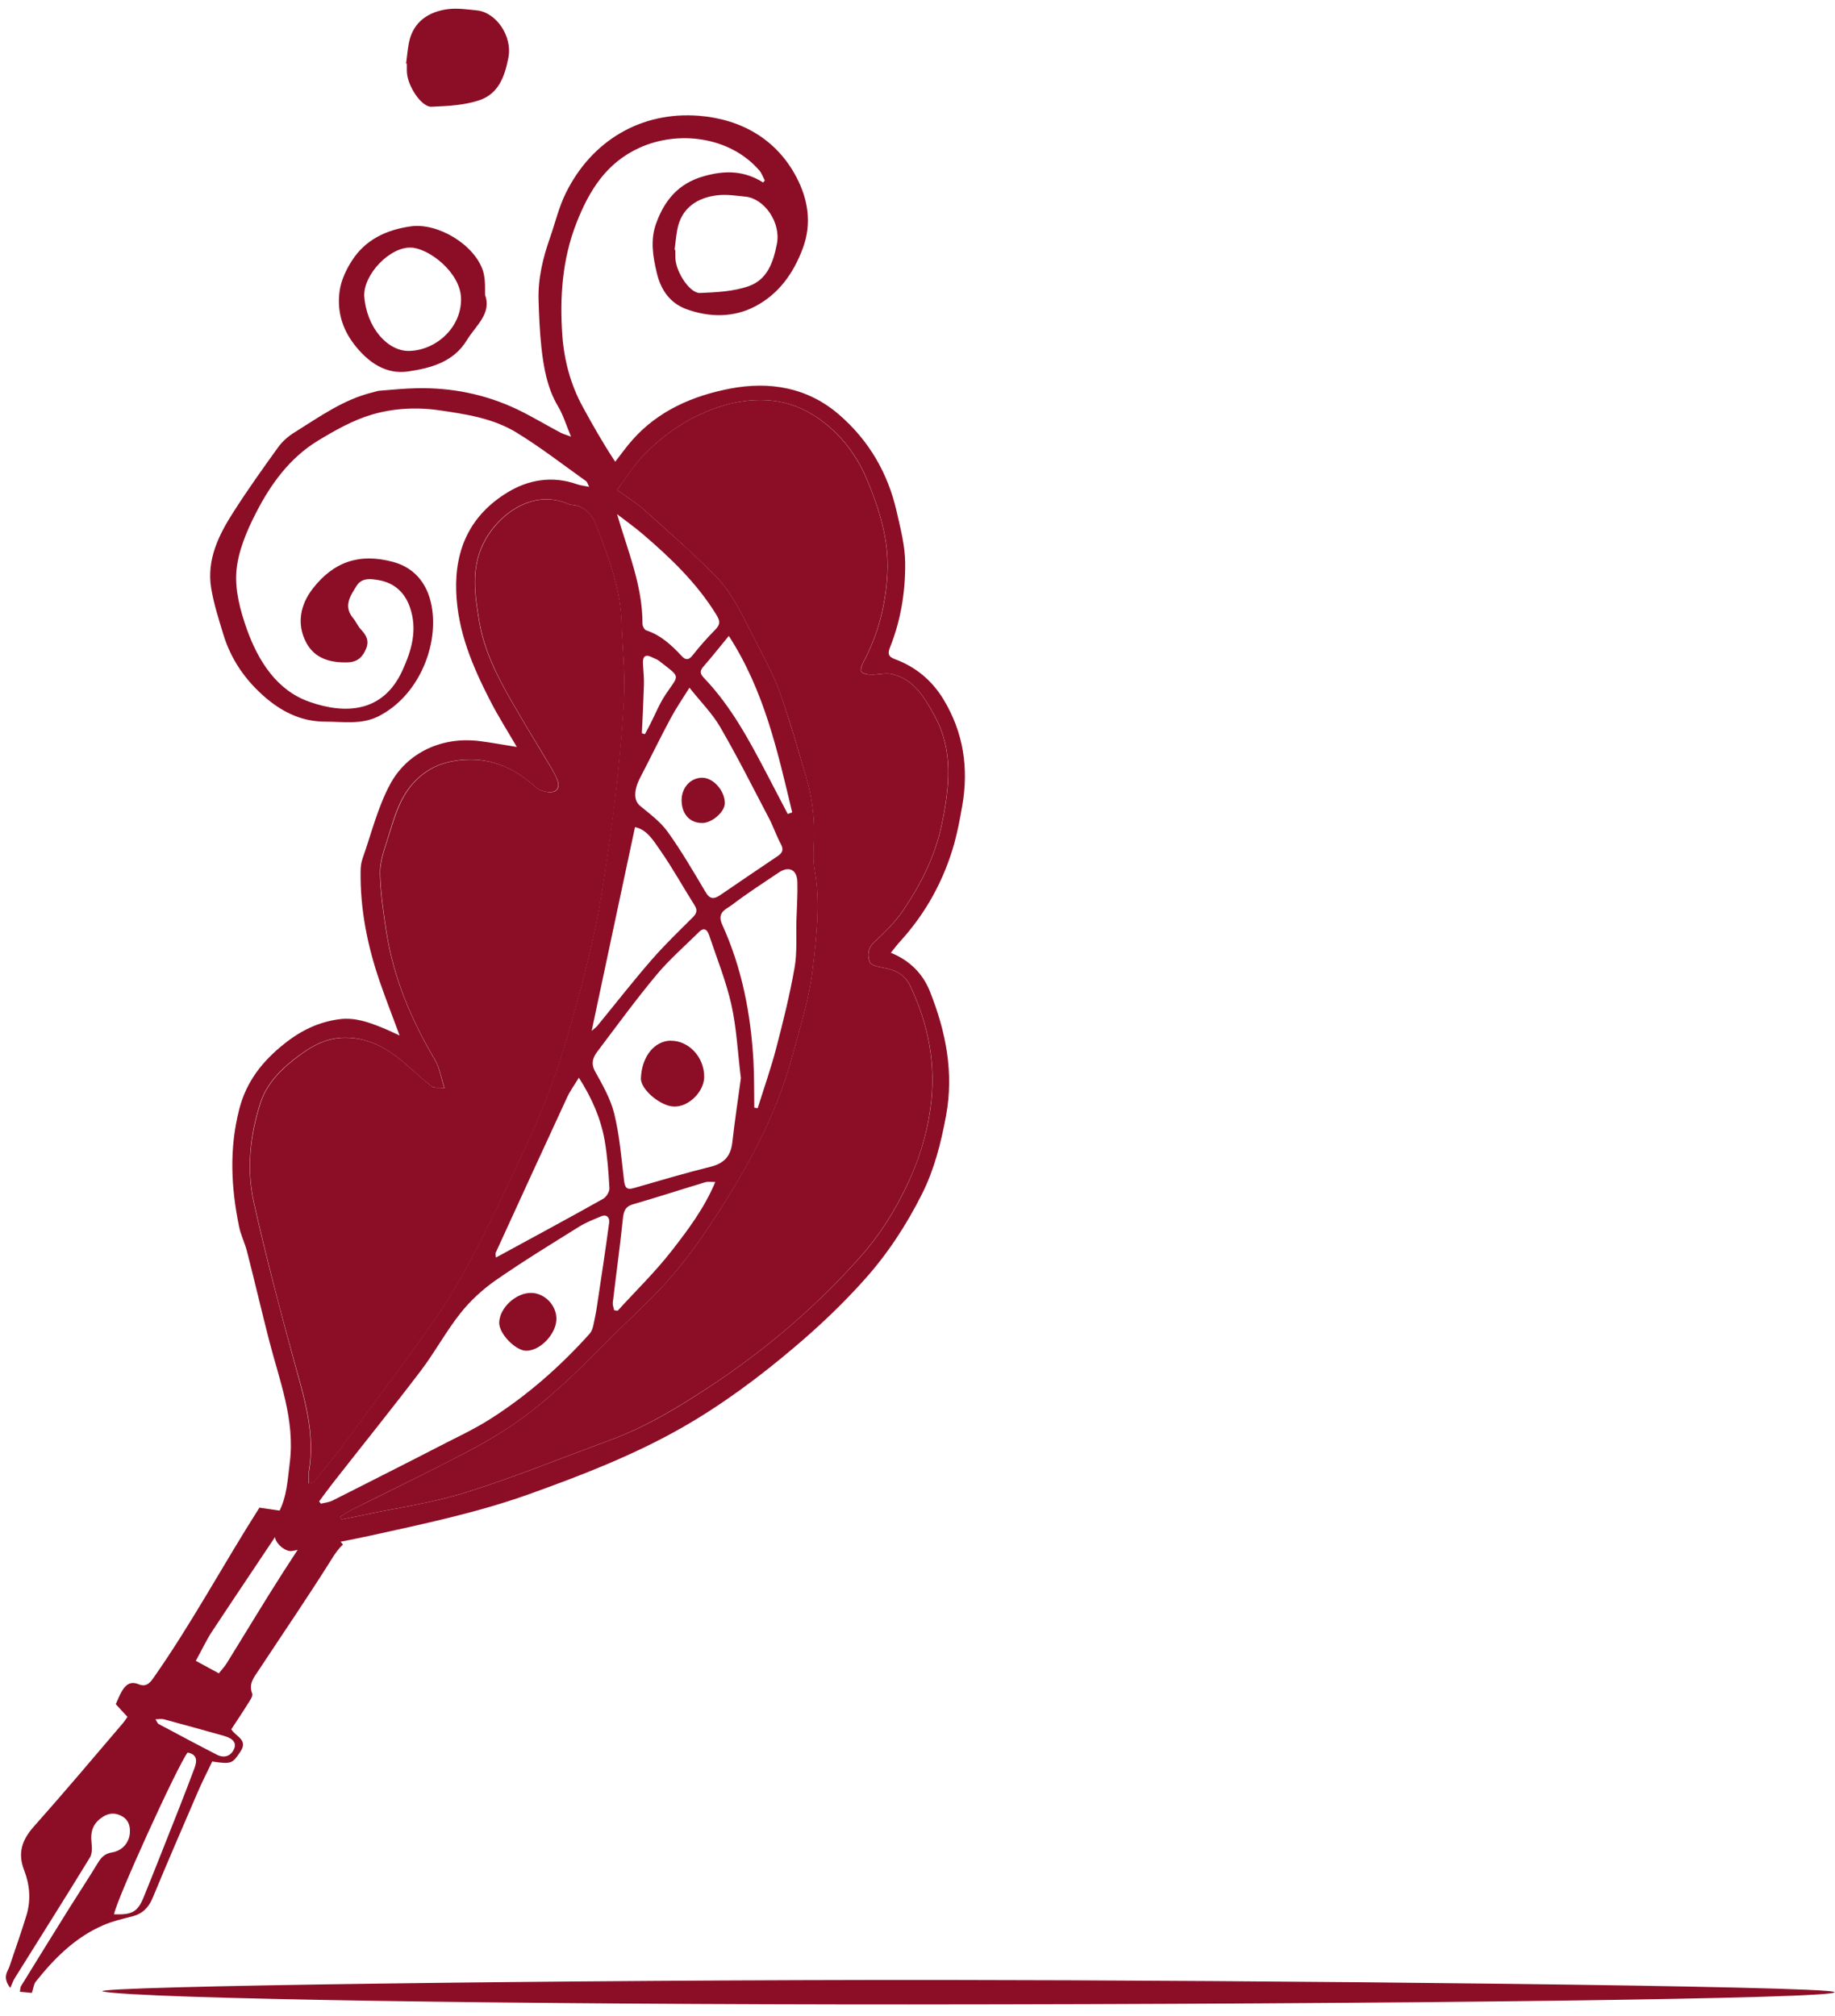 <svg width="152" height="167" viewBox="0 0 152 167" fill="none" xmlns="http://www.w3.org/2000/svg">
<g clip-path="url(#clip0_3_1107)">
<path d="M8.49 164.973C7.93 164.543 46.77 164.013 78.1 164.033C104.14 164.053 151.33 164.523 151.95 165.033C152.63 165.593 115.2 166.043 75.34 166.063C43.6 166.073 11.72 165.613 8.49 164.983V164.973Z" fill="#8C0E26"/>
<path d="M53.16 60.743C53.25 60.773 53.33 60.803 53.42 60.823C53.56 60.563 53.69 60.313 53.83 60.053C54.26 59.213 54.61 58.323 55.13 57.543C56.26 55.843 56.46 56.203 54.57 54.733C54.42 54.613 54.22 54.563 54.05 54.473C53.43 54.143 53.22 54.403 53.26 55.013C53.29 55.593 53.36 56.173 53.34 56.743C53.3 58.073 53.23 59.403 53.17 60.723L53.16 60.743ZM65.25 67.433C65.37 67.393 65.5 67.343 65.62 67.303C64.42 62.303 63.33 57.263 60.37 52.683C59.57 53.653 58.93 54.473 58.25 55.243C57.92 55.623 58.02 55.853 58.32 56.173C60.57 58.523 62.08 61.363 63.57 64.213C64.13 65.283 64.69 66.363 65.25 67.433ZM50.86 108.543C50.96 108.563 51.06 108.573 51.16 108.593C52.66 106.943 54.27 105.383 55.64 103.623C56.99 101.883 58.34 100.103 59.25 97.923C58.86 97.923 58.62 97.883 58.42 97.943C56.42 98.543 54.44 99.193 52.43 99.773C51.75 99.973 51.65 100.403 51.59 101.023C51.35 103.323 51.03 105.623 50.76 107.923C50.74 108.123 50.83 108.343 50.87 108.543H50.86ZM51.11 42.583C52 45.643 53.23 48.503 53.22 51.683C53.22 51.873 53.38 52.173 53.53 52.223C54.75 52.623 55.63 53.453 56.48 54.363C56.77 54.683 57.04 54.713 57.36 54.303C57.95 53.553 58.59 52.833 59.26 52.153C59.67 51.733 59.66 51.453 59.34 50.933C57.72 48.293 55.52 46.193 53.2 44.213C52.53 43.643 51.81 43.133 51.11 42.593V42.583ZM55.88 20.703C55.88 20.703 55.92 20.703 55.94 20.703C55.94 20.953 55.94 21.213 55.95 21.463C56.03 22.603 57.16 24.313 57.99 24.273C59.35 24.213 60.77 24.153 62.03 23.703C63.52 23.173 64.04 21.813 64.35 20.223C64.71 18.413 63.3 16.453 61.76 16.293C60.97 16.213 60.16 16.083 59.38 16.183C57.82 16.373 56.44 17.183 56.1 19.033C56 19.583 55.95 20.143 55.88 20.693V20.703ZM49.01 85.403C49.26 85.183 49.4 85.093 49.5 84.963C50.99 83.143 52.44 81.283 53.98 79.513C55.05 78.283 56.23 77.153 57.38 76.003C57.7 75.683 57.8 75.413 57.53 74.993C56.58 73.493 55.72 71.923 54.7 70.463C54.14 69.663 53.6 68.723 52.6 68.523C51.41 74.123 50.22 79.683 49.01 85.403ZM47.95 89.283C47.56 89.923 47.21 90.393 46.97 90.923C44.99 95.193 43.04 99.463 41.08 103.743C41.01 103.883 41.08 104.093 41.08 104.183C44.09 102.543 47.03 100.963 49.95 99.323C50.22 99.173 50.5 98.723 50.48 98.433C50.41 97.123 50.31 95.793 50.09 94.503C49.77 92.683 49.05 91.003 47.95 89.283ZM62.48 91.763C62.57 91.783 62.67 91.793 62.76 91.813C63.29 90.123 63.88 88.453 64.32 86.743C64.89 84.563 65.43 82.373 65.82 80.153C66.04 78.893 65.93 77.563 65.97 76.273C66 75.203 66.08 74.133 66.05 73.073C66.02 72.033 65.34 71.713 64.48 72.303C63.19 73.173 61.88 74.013 60.64 74.963C60.17 75.323 59.35 75.563 59.82 76.593C61.45 80.173 62.19 83.973 62.41 87.883C62.48 89.173 62.46 90.473 62.48 91.773V91.763ZM57.11 56.973C56.51 57.933 55.99 58.693 55.56 59.493C54.69 61.113 53.89 62.773 53.04 64.403C52.47 65.493 52.5 66.323 53.01 66.753C53.82 67.423 54.7 68.073 55.3 68.903C56.45 70.503 57.44 72.213 58.45 73.913C58.81 74.523 59.16 74.493 59.66 74.153C61.24 73.063 62.83 72.003 64.42 70.923C64.79 70.673 64.94 70.413 64.69 69.943C64.32 69.263 64.07 68.503 63.71 67.813C62.38 65.273 61.09 62.703 59.65 60.223C58.99 59.093 58.03 58.133 57.11 56.973ZM61.37 89.323C61.1 87.113 61.01 85.133 60.58 83.223C60.14 81.283 59.39 79.413 58.75 77.513C58.62 77.113 58.38 76.743 57.9 77.213C56.72 78.383 55.45 79.483 54.39 80.753C52.68 82.803 51.11 84.963 49.5 87.093C49.12 87.593 48.92 88.093 49.3 88.773C49.92 89.893 50.58 91.043 50.88 92.263C51.32 94.063 51.47 95.933 51.69 97.783C51.76 98.363 51.89 98.613 52.52 98.423C54.64 97.813 56.75 97.183 58.89 96.653C59.99 96.373 60.53 95.773 60.66 94.653C60.87 92.793 61.15 90.943 61.37 89.323ZM26.43 124.383C26.48 124.443 26.53 124.513 26.58 124.573C26.9 124.493 27.24 124.463 27.53 124.323C29.33 123.423 31.12 122.503 32.92 121.593C33.98 121.053 35.04 120.523 36.09 119.973C37.62 119.173 39.2 118.463 40.65 117.533C43.71 115.583 46.43 113.183 48.85 110.483C49 110.313 49.09 110.063 49.14 109.833C49.26 109.293 49.37 108.753 49.45 108.203C49.8 105.893 50.15 103.593 50.46 101.283C50.51 100.913 50.29 100.553 49.78 100.773C49.19 101.023 48.58 101.253 48.04 101.583C45.7 103.043 43.34 104.483 41.08 106.053C39.99 106.813 38.96 107.753 38.14 108.793C36.95 110.293 36.03 112.013 34.87 113.543C32.5 116.663 30.04 119.713 27.62 122.803C27.21 123.323 26.82 123.863 26.43 124.393V124.383ZM51.12 40.583C51.99 41.223 52.73 41.673 53.37 42.243C55.32 43.993 57.28 45.723 59.13 47.563C60.78 49.193 61.67 51.353 62.73 53.373C63.44 54.723 64.15 56.093 64.66 57.523C65.46 59.803 66.11 62.133 66.8 64.453C67.32 66.213 67.51 68.023 67.42 69.863C67.39 70.593 67.35 71.353 67.48 72.063C67.98 74.823 67.63 77.593 67.32 80.313C67.05 82.703 66.29 85.033 65.67 87.373C64.29 92.543 61.72 97.133 58.78 101.553C57.25 103.853 55.57 106.013 53.57 107.933C52.1 109.353 50.64 110.783 49.2 112.233C46.91 114.533 44.52 116.743 41.78 118.503C40.28 119.463 38.69 120.293 37.11 121.103C34.48 122.453 31.81 123.733 29.17 125.063C28.83 125.233 28.51 125.463 28.18 125.663C28.22 125.733 28.25 125.813 28.29 125.883C28.88 125.763 29.47 125.653 30.06 125.523C32.91 124.913 35.82 124.513 38.59 123.643C42.64 122.373 46.59 120.763 50.58 119.293C53.56 118.193 56.24 116.563 58.87 114.823C63.47 111.783 67.63 108.223 71.3 104.093C72.89 102.303 74.14 100.303 75.16 98.143C76.09 96.163 76.74 94.123 77.06 91.943C77.59 88.313 76.94 84.923 75.39 81.653C74.96 80.753 74.16 80.343 73.19 80.173C72.79 80.103 72.17 79.983 72.06 79.723C71.84 79.173 71.87 78.563 72.43 78.043C73.29 77.243 74.15 76.403 74.8 75.443C76.28 73.263 77.47 70.933 78.01 68.323C78.65 65.263 79.01 62.203 77.42 59.303C76.6 57.813 75.73 56.273 73.88 55.843C73.34 55.723 72.73 55.903 72.16 55.893C71.88 55.893 71.47 55.813 71.35 55.633C71.25 55.463 71.41 55.073 71.54 54.823C72.75 52.543 73.37 50.113 73.51 47.533C73.66 44.743 72.84 42.163 71.79 39.663C70.85 37.433 69.32 35.573 67.29 34.333C64.86 32.843 62.09 32.863 59.44 33.753C57.03 34.563 54.94 35.993 53.19 37.853C52.41 38.683 51.81 39.683 51.13 40.583H51.12ZM36.82 90.123C36.29 90.083 35.95 90.153 35.77 90.013C35.14 89.543 34.56 89.003 33.97 88.473C32.42 87.083 30.76 85.943 28.55 85.963C27.13 85.973 25.98 86.553 24.86 87.373C23.43 88.423 22.13 89.643 21.58 91.323C20.7 94.013 20.4 96.853 21.02 99.633C22 104.013 23.15 108.353 24.33 112.683C25.16 115.723 26.14 118.723 25.57 121.943C25.52 122.223 25.57 122.533 25.57 122.893C25.8 122.823 25.94 122.823 25.99 122.763C26.72 121.873 27.46 120.993 28.15 120.063C30.43 116.993 32.72 113.923 34.95 110.813C36.06 109.273 37.13 107.693 38.06 106.043C39.28 103.883 40.39 101.653 41.46 99.413C43.41 95.303 45.4 91.233 46.7 86.833C48.01 82.393 49.24 77.943 49.93 73.353C50.32 70.753 50.71 68.163 51.01 65.553C51.31 62.883 51.58 60.193 51.69 57.513C51.77 55.563 51.54 53.593 51.48 51.633C51.41 48.813 50.41 46.223 49.43 43.643C49.05 42.653 48.43 41.843 47.21 41.813C47.16 41.813 47.11 41.773 47.06 41.743C44.01 40.433 41.12 42.743 40 45.083C39 47.163 39.33 49.303 39.68 51.443C40.07 53.823 41.14 55.943 42.32 58.013C43.41 59.923 44.57 61.793 45.7 63.693C45.87 63.983 46.03 64.283 46.15 64.593C46.4 65.193 46.15 65.643 45.52 65.623C45.13 65.613 44.66 65.483 44.38 65.223C42.53 63.543 40.48 62.663 37.89 62.993C36.51 63.173 35.43 63.683 34.49 64.593C33.08 65.953 32.63 67.813 32.07 69.593C31.78 70.493 31.45 71.433 31.47 72.353C31.51 73.983 31.75 75.613 32 77.223C32.59 81.023 34.07 84.503 36.02 87.803C36.4 88.433 36.51 89.223 36.8 90.113L36.82 90.123ZM47.31 36.193C46.91 35.253 46.67 34.413 46.24 33.693C45.34 32.183 45.04 30.513 44.85 28.813C44.71 27.503 44.65 26.173 44.61 24.853C44.56 23.073 44.97 21.363 45.56 19.693C45.99 18.463 46.29 17.163 46.87 15.993C49.02 11.633 53.13 9.213 57.91 9.593C61.39 9.873 64.34 11.533 65.99 14.713C66.9 16.463 67.28 18.453 66.51 20.543C65.73 22.653 64.5 24.353 62.57 25.373C60.78 26.323 58.76 26.303 56.86 25.613C55.54 25.133 54.75 24.063 54.41 22.633C54.08 21.243 53.85 19.893 54.35 18.513C55.05 16.573 56.21 15.183 58.32 14.593C60.05 14.103 61.65 14.123 63.22 15.123C63.26 15.063 63.31 15.003 63.35 14.943C63.2 14.673 63.1 14.363 62.91 14.133C60.45 11.283 56.15 10.793 52.97 12.243C50.2 13.503 48.8 15.803 47.75 18.473C46.57 21.483 46.36 24.623 46.58 27.783C46.73 29.853 47.26 31.853 48.27 33.703C49.06 35.143 49.86 36.583 50.96 38.253C51.44 37.643 51.88 37.013 52.39 36.443C54.55 34.003 57.42 32.783 60.48 32.193C63.74 31.573 66.9 32.083 69.53 34.373C71.99 36.513 73.55 39.203 74.27 42.363C74.59 43.773 74.97 45.213 74.98 46.643C75 49.023 74.62 51.383 73.73 53.613C73.53 54.123 73.55 54.403 74.14 54.613C75.84 55.243 77.18 56.353 78.13 57.903C79.81 60.663 80.26 63.643 79.7 66.793C79.52 67.833 79.32 68.883 79.04 69.903C78.18 72.933 76.71 75.623 74.59 77.963C74.33 78.243 74.1 78.553 73.79 78.933C75.39 79.583 76.46 80.693 77.04 82.163C78.35 85.473 79.03 88.853 78.36 92.463C77.94 94.703 77.4 96.863 76.38 98.903C75.08 101.493 73.52 103.883 71.58 106.043C69.78 108.053 67.84 109.893 65.78 111.633C62.88 114.093 59.83 116.363 56.53 118.253C52.48 120.563 48.14 122.243 43.75 123.813C39.48 125.333 35.07 126.253 30.67 127.223C28.52 127.693 26.35 128.073 24.19 128.493C23.66 128.593 22.76 127.863 22.76 127.213C22.76 126.583 22.78 125.873 23.06 125.343C23.77 124.033 23.82 122.613 24 121.203C24.46 117.613 23.13 114.333 22.27 110.963C21.65 108.533 21.08 106.093 20.46 103.673C20.28 102.973 19.94 102.313 19.8 101.603C19.14 98.383 18.98 95.173 19.81 91.923C20.4 89.593 21.74 87.913 23.55 86.473C24.91 85.383 26.4 84.653 28.15 84.433C29.38 84.283 30.47 84.663 31.57 85.103C32.05 85.293 32.52 85.523 33.1 85.783C32.52 84.213 31.96 82.783 31.46 81.333C30.44 78.373 29.83 75.343 29.87 72.203C29.87 71.843 29.91 71.473 30.03 71.133C30.76 69.063 31.29 66.873 32.32 64.963C33.72 62.363 36.6 60.983 39.79 61.403C40.77 61.533 41.74 61.713 42.81 61.883C42.05 60.573 41.27 59.353 40.61 58.063C39.15 55.223 37.91 52.323 37.79 49.023C37.66 45.413 39.02 42.633 42.04 40.793C43.76 39.743 45.75 39.393 47.78 40.113C48.06 40.213 48.36 40.243 48.8 40.333C48.67 40.073 48.64 39.923 48.55 39.863C46.64 38.503 44.78 37.053 42.78 35.833C40.85 34.653 38.62 34.313 36.4 33.993C34.5 33.713 32.6 33.823 30.82 34.343C29.25 34.803 27.75 35.653 26.33 36.513C24 37.933 22.42 40.113 21.21 42.483C20.43 43.993 19.72 45.683 19.58 47.333C19.45 48.903 19.91 50.613 20.45 52.133C21.39 54.753 22.92 57.193 25.63 58.143C28.61 59.193 31.74 59.043 33.33 55.553C34.11 53.853 34.59 52.173 33.96 50.323C33.53 49.073 32.66 48.293 31.38 48.063C30.74 47.953 29.98 47.833 29.54 48.533C29.02 49.363 28.42 50.213 29.25 51.213C29.5 51.513 29.65 51.893 29.92 52.173C30.35 52.643 30.6 53.083 30.32 53.753C30.03 54.453 29.6 54.843 28.82 54.873C27.39 54.923 26.09 54.573 25.38 53.263C24.54 51.703 24.88 50.093 25.9 48.773C27.62 46.553 29.75 45.803 32.53 46.543C34.54 47.073 35.56 48.633 35.81 50.563C36.23 53.753 34.59 57.673 31.39 59.323C29.96 60.063 28.41 59.783 26.91 59.783C25.06 59.783 23.47 59.043 22.05 57.843C20.34 56.393 19.12 54.633 18.48 52.493C18.1 51.243 17.7 49.993 17.49 48.713C17.11 46.353 18.12 44.313 19.34 42.413C20.51 40.583 21.77 38.813 23.04 37.053C23.39 36.563 23.89 36.133 24.41 35.813C26.48 34.523 28.48 33.073 30.92 32.493C31.08 32.453 31.24 32.393 31.4 32.373C32.44 32.293 33.48 32.183 34.52 32.163C37.42 32.103 40.2 32.663 42.82 33.903C44.05 34.493 45.22 35.203 46.43 35.843C46.66 35.963 46.93 36.033 47.33 36.183L47.31 36.193Z" fill="#8C0E26"/>
<path d="M30.17 24.493C30.35 27.163 32.13 29.123 33.91 29.073C36.14 29.013 38.23 27.123 38.19 24.743C38.16 22.573 35.52 20.573 34.06 20.513C32.31 20.433 30.13 22.703 30.17 24.503V24.493ZM40.19 24.463C40.73 25.983 39.41 26.973 38.67 28.183C37.57 30.003 35.66 30.503 33.81 30.773C31.96 31.043 30.49 30.023 29.34 28.533C28.3 27.183 27.9 25.673 28.14 24.053C28.27 23.203 28.67 22.343 29.14 21.613C30.26 19.853 31.99 19.043 34.02 18.753C36.27 18.433 39.31 20.273 40.01 22.443C40.1 22.733 40.14 23.043 40.16 23.343C40.19 23.653 40.17 23.963 40.18 24.473L40.19 24.463Z" fill="#8C0E26"/>
<path d="M36.82 90.123C36.53 89.233 36.41 88.443 36.04 87.813C34.08 84.513 32.61 81.033 32.02 77.233C31.77 75.623 31.53 73.993 31.49 72.363C31.47 71.443 31.8 70.503 32.09 69.603C32.66 67.823 33.1 65.973 34.51 64.603C35.45 63.693 36.53 63.183 37.91 63.003C40.5 62.673 42.55 63.543 44.4 65.233C44.68 65.483 45.15 65.613 45.54 65.633C46.17 65.653 46.42 65.203 46.17 64.603C46.04 64.293 45.89 63.993 45.72 63.703C44.6 61.813 43.43 59.943 42.34 58.023C41.16 55.963 40.1 53.833 39.7 51.453C39.35 49.313 39.01 47.173 40.02 45.093C41.14 42.753 44.03 40.443 47.08 41.753C47.13 41.773 47.18 41.823 47.23 41.823C48.45 41.843 49.07 42.663 49.45 43.653C50.43 46.233 51.42 48.823 51.5 51.643C51.55 53.603 51.78 55.573 51.71 57.523C51.6 60.213 51.33 62.893 51.03 65.563C50.74 68.173 50.34 70.763 49.95 73.363C49.26 77.943 48.03 82.403 46.72 86.843C45.43 91.233 43.43 95.313 41.48 99.423C40.42 101.663 39.3 103.893 38.08 106.053C37.15 107.703 36.08 109.283 34.97 110.823C32.74 113.933 30.45 117.003 28.17 120.073C27.48 120.993 26.74 121.873 26.01 122.773C25.95 122.843 25.81 122.843 25.59 122.903C25.59 122.543 25.53 122.233 25.59 121.953C26.16 118.733 25.19 115.733 24.35 112.693C23.16 108.363 22.02 104.023 21.04 99.643C20.41 96.863 20.72 94.033 21.6 91.333C22.15 89.653 23.45 88.433 24.88 87.383C25.99 86.563 27.15 85.983 28.57 85.973C30.78 85.953 32.44 87.093 33.99 88.483C34.58 89.013 35.16 89.543 35.79 90.023C35.97 90.163 36.31 90.083 36.84 90.133L36.82 90.123Z" fill="#8C0E26"/>
<path d="M51.12 40.583C51.79 39.683 52.39 38.683 53.18 37.853C54.93 35.993 57.02 34.563 59.43 33.753C62.08 32.863 64.85 32.843 67.28 34.333C69.3 35.573 70.84 37.433 71.78 39.663C72.84 42.173 73.65 44.753 73.5 47.533C73.36 50.103 72.74 52.543 71.53 54.823C71.4 55.073 71.23 55.463 71.34 55.633C71.45 55.823 71.86 55.893 72.15 55.893C72.73 55.913 73.33 55.723 73.87 55.843C75.72 56.273 76.59 57.803 77.41 59.303C79 62.203 78.64 65.263 78 68.323C77.46 70.933 76.27 73.263 74.79 75.443C74.14 76.403 73.28 77.243 72.42 78.043C71.86 78.563 71.83 79.173 72.05 79.723C72.15 79.983 72.77 80.103 73.18 80.173C74.15 80.343 74.95 80.743 75.38 81.653C76.93 84.913 77.58 88.313 77.05 91.943C76.73 94.123 76.09 96.173 75.15 98.143C74.13 100.303 72.88 102.303 71.29 104.093C67.63 108.223 63.47 111.783 58.86 114.823C56.23 116.553 53.54 118.193 50.57 119.293C46.58 120.763 42.63 122.373 38.58 123.643C35.81 124.513 32.9 124.913 30.05 125.523C29.46 125.653 28.87 125.763 28.28 125.883C28.24 125.813 28.21 125.733 28.17 125.663C28.5 125.463 28.81 125.233 29.16 125.063C31.81 123.743 34.47 122.453 37.1 121.103C38.69 120.293 40.28 119.463 41.77 118.503C44.51 116.743 46.89 114.543 49.19 112.233C50.63 110.783 52.09 109.353 53.56 107.933C55.56 106.013 57.24 103.853 58.77 101.553C61.7 97.133 64.28 92.533 65.66 87.373C66.28 85.033 67.04 82.693 67.31 80.313C67.62 77.593 67.97 74.833 67.47 72.063C67.34 71.343 67.37 70.593 67.41 69.863C67.5 68.023 67.31 66.223 66.79 64.453C66.11 62.133 65.46 59.803 64.65 57.523C64.14 56.093 63.43 54.723 62.72 53.373C61.66 51.353 60.77 49.193 59.12 47.563C57.26 45.723 55.31 43.983 53.36 42.243C52.72 41.673 51.98 41.223 51.11 40.583H51.12Z" fill="#8C0E26"/>
<path d="M33.64 5.263C33.71 4.713 33.76 4.153 33.86 3.603C34.2 1.753 35.58 0.943 37.14 0.753C37.92 0.663 38.73 0.783 39.52 0.863C41.07 1.023 42.47 2.973 42.11 4.793C41.8 6.383 41.28 7.733 39.79 8.273C38.53 8.723 37.11 8.783 35.75 8.843C34.92 8.883 33.79 7.173 33.71 6.033C33.69 5.783 33.71 5.523 33.7 5.273C33.68 5.273 33.66 5.273 33.64 5.273V5.263Z" fill="#8C0E26"/>
<path d="M46.09 109.213C46.12 110.473 44.76 111.923 43.57 111.903C42.7 111.893 41.32 110.483 41.35 109.563C41.39 108.333 42.75 107.093 44 107.113C45.08 107.123 46.06 108.083 46.09 109.213Z" fill="#8C0E26"/>
<path d="M55.57 86.223C57.02 86.203 58.34 87.553 58.33 89.213C58.33 90.413 57.07 91.723 55.81 91.673C54.71 91.633 53.06 90.263 53.09 89.333C53.15 87.553 54.19 86.233 55.57 86.213V86.223Z" fill="#8C0E26"/>
<path d="M56.46 66.293C56.46 65.233 57.22 64.423 58.18 64.433C59.11 64.443 60.06 65.543 60.04 66.563C60.02 67.273 58.98 68.173 58.18 68.183C57.14 68.193 56.46 67.443 56.46 66.283V66.293Z" fill="#8C0E26"/>
<path d="M12.87 142.423C13.01 142.643 13.05 142.793 13.15 142.833C14.75 143.683 16.35 144.543 17.97 145.373C18.6 145.693 19.14 145.463 19.39 144.893C19.6 144.403 19.33 144.033 18.56 143.813C16.9 143.343 15.23 142.883 13.56 142.433C13.38 142.383 13.18 142.433 12.87 142.433V142.423ZM9.44 158.593C10.94 158.643 11.4 158.413 11.91 157.153C12.9 154.723 13.85 152.283 14.82 149.843C15.26 148.723 15.69 147.603 16.11 146.483C16.33 145.883 16.35 145.343 15.54 145.193C14.71 146.253 9.56 157.583 9.45 158.593H9.44ZM18.14 138.613C18.41 138.273 18.62 138.053 18.78 137.793C20.35 135.263 21.88 132.703 23.49 130.193C24.48 128.653 25.48 127.123 26.51 125.613L28.41 127.963C28.05 128.283 27.75 128.713 27.45 129.203C25.51 132.293 23.45 135.303 21.44 138.353C21.06 138.933 20.57 139.473 20.89 140.303C20.97 140.503 20.71 140.873 20.55 141.123C20.11 141.833 19.64 142.533 19.16 143.263C19.51 143.873 20.59 144.113 19.91 145.123C19.26 146.083 19.21 146.183 17.58 145.933C17.18 146.773 16.74 147.623 16.36 148.513C15.11 151.413 13.86 154.303 12.65 157.223C12.31 158.043 11.81 158.543 10.96 158.763C10.15 158.973 9.31 159.163 8.54 159.503C6.23 160.503 4.51 162.233 2.97 164.163C2.79 164.383 2.77 164.723 2.64 165.103C2.34 165.073 2.02 165.043 1.65 165.013C1.69 164.783 1.68 164.643 1.74 164.543C3.07 162.383 4.4 160.233 5.74 158.083C6.52 156.843 7.33 155.613 8.09 154.363C8.38 153.883 8.67 153.563 9.29 153.463C10.19 153.313 10.73 152.583 10.76 151.803C10.79 151.233 10.62 150.743 10.08 150.453C9.58 150.183 9.07 150.173 8.56 150.493C7.75 150.993 7.47 151.663 7.58 152.643C7.63 153.053 7.64 153.563 7.45 153.883C5.41 157.223 3.31 160.533 1.24 163.853C1.1 164.073 1.01 164.333 0.85 164.693C0.17 163.793 0.63 163.363 0.79 162.903C1.26 161.473 1.78 160.053 2.21 158.613C2.57 157.383 2.46 156.123 2 154.943C1.44 153.503 1.83 152.413 2.82 151.303C5.33 148.483 7.76 145.593 10.21 142.723C10.32 142.593 10.41 142.443 10.56 142.233C10.25 141.903 9.96 141.593 9.59 141.183C9.74 140.853 9.88 140.493 10.07 140.153C10.38 139.603 10.78 139.243 11.48 139.533C12.01 139.753 12.34 139.543 12.68 139.053C15.87 134.513 18.49 129.613 21.47 124.933L21.49 124.903L24.15 125.293C21.96 128.583 19.75 131.853 17.57 135.153C17.09 135.883 16.72 136.693 16.22 137.593C16.91 137.973 17.51 138.293 18.15 138.643L18.14 138.613Z" fill="#8C0E26"/>
</g>
<defs>
<clipPath id="clip0_3_1107">
<rect width="151.46" height="165.35" fill="white" transform="translate(0.5 0.713)"/>
</clipPath>
</defs>
</svg>
